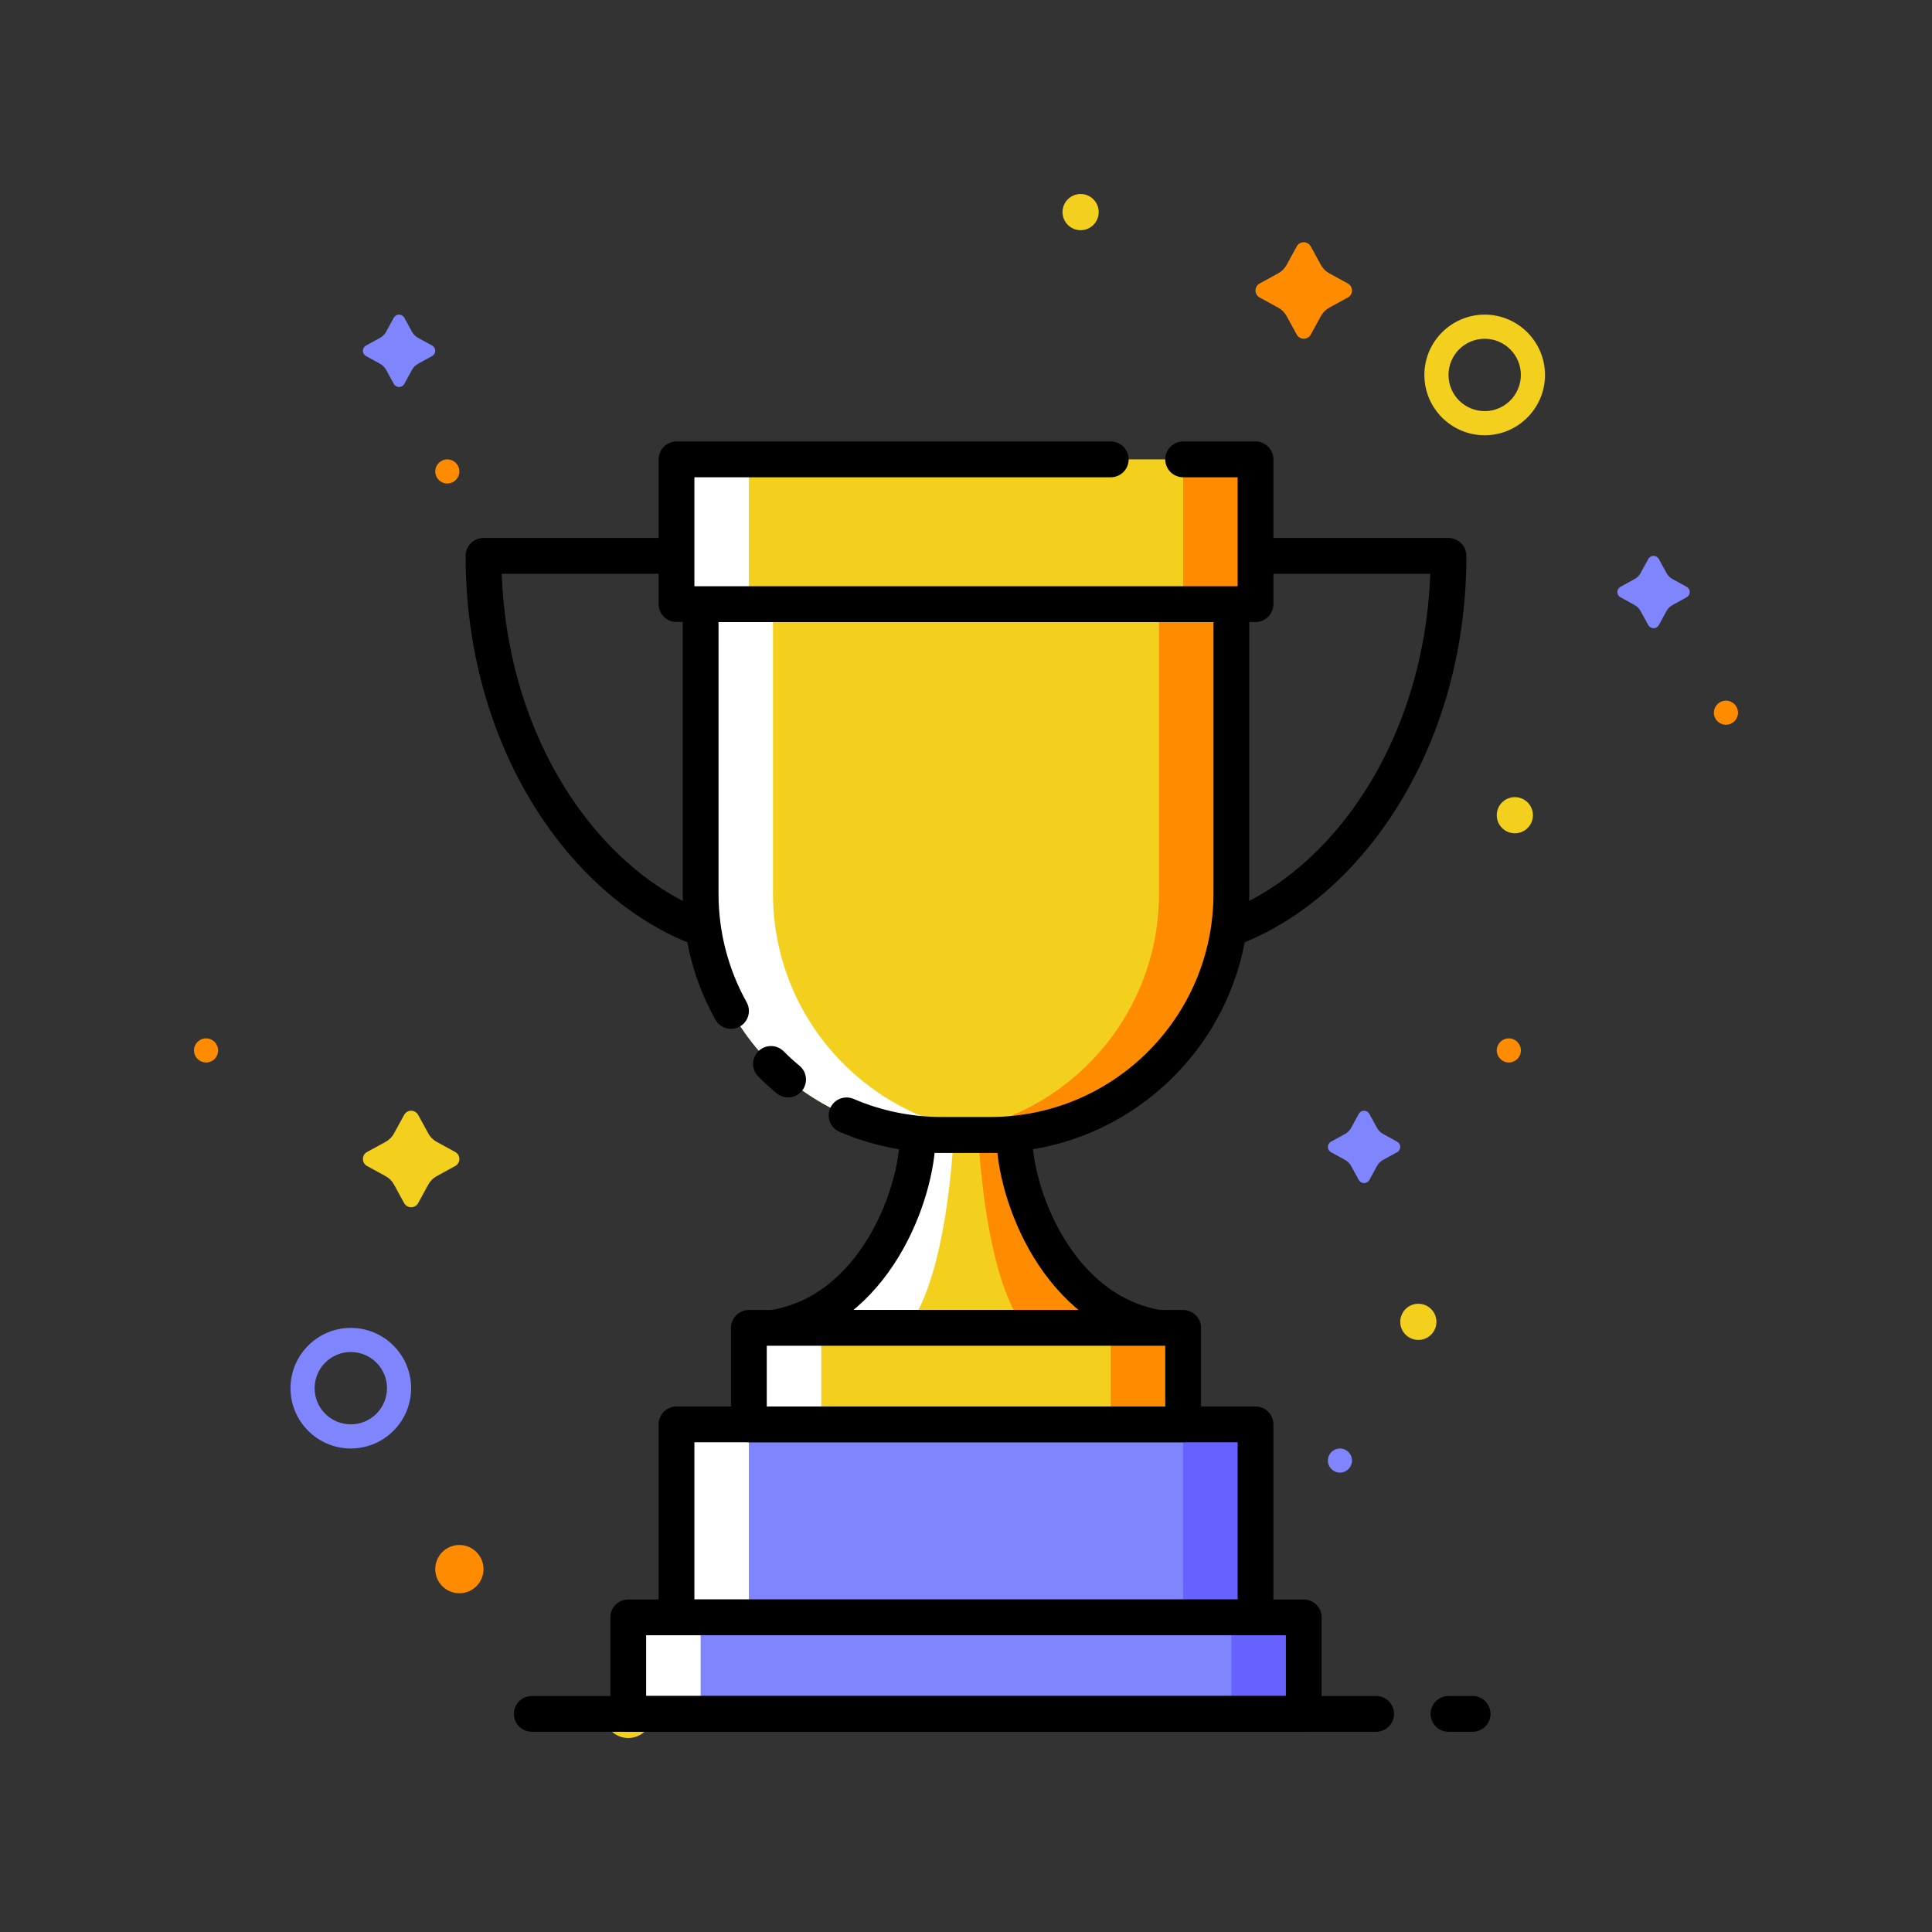 <svg version="1.1" xmlns="http://www.w3.org/2000/svg" xmlns:xlink="http://www.w3.org/1999/xlink" x="0px" y="0px" viewBox="0 0 108 108" enable-background="new 0 0 108 108" xml:space="preserve">
<rect x="0" y="0" width="108" height="108" fill="#333333" stroke="none"/>
<g id="Layer_1">
</g>
<g id="Layer_2">
	<g>
		<path fill="#7F85FC" d="M19.611,80.972c-1.86,0-3.372-1.512-3.372-3.371s1.512-3.371,3.372-3.371c1.859,0,3.371,1.512,3.371,3.371
			S21.47,80.972,19.611,80.972z M19.611,75.578c-1.117,0-2.023,0.908-2.023,2.022c0,1.117,0.906,2.022,2.023,2.022
			c1.114,0,2.023-0.905,2.023-2.022C21.634,76.486,20.725,75.578,19.611,75.578z"/>
		<path fill="#F4D01E" d="M82.995,24.331c-1.859,0-3.372-1.512-3.372-3.371c0-1.86,1.513-3.372,3.372-3.372s3.371,1.512,3.371,3.372
			C86.366,22.819,84.854,24.331,82.995,24.331z M82.995,18.937c-1.117,0-2.023,0.909-2.023,2.023c0,1.117,0.906,2.022,2.023,2.022
			c1.114,0,2.022-0.906,2.022-2.022C85.018,19.845,84.109,18.937,82.995,18.937z"/>
		<path fill="#FF8C00" d="M75.347,15.849c-0.145-0.078-0.853-0.467-1.045-0.573s-0.351-0.266-0.459-0.458
			c-0.107-0.192-0.492-0.903-0.571-1.045s-0.229-0.23-0.391-0.23c-0.162,0-0.312,0.088-0.392,0.23s-0.464,0.854-0.571,1.045
			c-0.108,0.192-0.267,0.353-0.459,0.458c-0.191,0.105-0.9,0.495-1.045,0.573c-0.146,0.078-0.23,0.229-0.23,0.39
			s0.085,0.312,0.23,0.39c0.145,0.078,0.854,0.468,1.045,0.573c0.192,0.105,0.351,0.266,0.459,0.458
			c0.107,0.192,0.492,0.903,0.571,1.046c0.079,0.142,0.229,0.23,0.392,0.23c0.161,0,0.312-0.088,0.391-0.23
			c0.079-0.143,0.464-0.854,0.571-1.046c0.108-0.192,0.267-0.353,0.459-0.458c0.192-0.105,0.9-0.495,1.045-0.573
			c0.146-0.078,0.231-0.229,0.231-0.39S75.492,15.927,75.347,15.849z"/>
		<path fill="#F4D01E" d="M25.449,64.399c-0.145-0.078-0.853-0.468-1.045-0.573s-0.351-0.266-0.458-0.458s-0.493-0.904-0.571-1.046
			c-0.079-0.143-0.229-0.23-0.392-0.23c-0.162,0-0.312,0.088-0.391,0.23c-0.079,0.142-0.463,0.854-0.571,1.046
			s-0.266,0.353-0.458,0.458s-0.901,0.495-1.045,0.573c-0.145,0.077-0.23,0.229-0.23,0.39c0,0.16,0.085,0.312,0.23,0.39
			c0.145,0.077,0.853,0.468,1.045,0.573c0.192,0.104,0.351,0.266,0.458,0.458s0.493,0.903,0.571,1.046
			c0.079,0.142,0.229,0.23,0.391,0.23c0.162,0,0.312-0.089,0.392-0.23c0.079-0.143,0.463-0.854,0.571-1.046s0.266-0.354,0.458-0.458
			c0.192-0.105,0.901-0.496,1.045-0.573c0.145-0.078,0.23-0.229,0.23-0.39C25.679,64.628,25.594,64.477,25.449,64.399z"/>
		<path fill="#7F85FC" d="M78.103,63.822c-0.108-0.06-0.641-0.352-0.785-0.431s-0.264-0.197-0.343-0.343
			c-0.079-0.145-0.368-0.68-0.429-0.785c-0.061-0.104-0.172-0.172-0.294-0.172s-0.233,0.067-0.294,0.172
			c-0.061,0.105-0.35,0.641-0.429,0.785c-0.079,0.146-0.198,0.264-0.343,0.343s-0.677,0.371-0.785,0.431
			c-0.107,0.06-0.172,0.171-0.172,0.292s0.064,0.233,0.172,0.293c0.108,0.059,0.641,0.352,0.785,0.431s0.264,0.197,0.343,0.342
			c0.079,0.146,0.368,0.68,0.429,0.785s0.172,0.173,0.294,0.173s0.233-0.067,0.294-0.173s0.35-0.64,0.429-0.785
			c0.079-0.145,0.198-0.263,0.343-0.342s0.677-0.372,0.785-0.431c0.107-0.06,0.172-0.172,0.172-0.293S78.21,63.882,78.103,63.822z"
			/>
		<path fill="#7F85FC" d="M24.158,19.318c-0.108-0.06-0.64-0.352-0.785-0.431c-0.145-0.079-0.264-0.198-0.343-0.342
			c-0.079-0.145-0.369-0.68-0.429-0.785s-0.171-0.172-0.294-0.172c-0.122,0-0.233,0.067-0.293,0.172s-0.35,0.64-0.429,0.785
			c-0.079,0.145-0.198,0.263-0.343,0.342c-0.145,0.079-0.677,0.371-0.785,0.431c-0.108,0.059-0.172,0.171-0.172,0.292
			c0,0.121,0.064,0.233,0.172,0.292c0.108,0.06,0.64,0.352,0.785,0.431c0.145,0.079,0.264,0.198,0.343,0.343
			c0.079,0.145,0.369,0.679,0.429,0.785s0.171,0.173,0.293,0.173c0.123,0,0.233-0.067,0.294-0.173s0.35-0.64,0.429-0.785
			c0.079-0.145,0.198-0.264,0.343-0.343c0.145-0.079,0.677-0.371,0.785-0.431c0.108-0.059,0.172-0.171,0.172-0.292
			C24.331,19.489,24.266,19.377,24.158,19.318z"/>
		<path fill="#7F85FC" d="M94.285,32.804c-0.107-0.059-0.64-0.352-0.784-0.431c-0.146-0.079-0.264-0.197-0.343-0.342
			s-0.369-0.68-0.43-0.785c-0.061-0.105-0.171-0.172-0.293-0.172c-0.123,0-0.233,0.067-0.294,0.172
			c-0.061,0.105-0.351,0.64-0.43,0.785s-0.197,0.263-0.342,0.342c-0.146,0.079-0.678,0.372-0.785,0.431
			c-0.108,0.06-0.173,0.171-0.173,0.292s0.064,0.233,0.173,0.292c0.107,0.059,0.64,0.352,0.785,0.431
			c0.145,0.079,0.263,0.197,0.342,0.342s0.369,0.68,0.43,0.785c0.061,0.105,0.171,0.172,0.294,0.172
			c0.122,0,0.232-0.067,0.293-0.172c0.061-0.105,0.351-0.64,0.43-0.785s0.197-0.263,0.343-0.342
			c0.145-0.079,0.677-0.372,0.784-0.431c0.108-0.06,0.173-0.171,0.173-0.292S94.394,32.864,94.285,32.804z"/>
		<circle fill="#F4D01E" cx="60.406" cy="11.856" r="1.011"/>
		<circle fill="#F4D01E" cx="84.681" cy="45.571" r="1.011"/>
		<circle fill="#F4D01E" cx="79.286" cy="73.892" r="1.011"/>
		<circle fill="#FF8C00" cx="11.519" cy="58.72" r="0.674"/>
		<circle fill="#FF8C00" cx="25.005" cy="26.354" r="0.674"/>
		<circle fill="#FF8C00" cx="96.481" cy="39.84" r="0.674"/>
		<circle fill="#FF8C00" cx="84.344" cy="58.72" r="0.674"/>
		<circle fill="#7F85FC" cx="74.903" cy="81.646" r="0.674"/>
		<circle fill="#FF8C00" cx="25.679" cy="87.715" r="1.349"/>
		<circle fill="#F4D01E" cx="35.12" cy="95.807" r="1.349"/>
	</g>
</g>
<g id="Layer_3">
	<g>
		<path fill="none" stroke="#000000" stroke-width="2" stroke-linecap="round" stroke-linejoin="round" stroke-miterlimit="10" d="
			M43.211,52.651V31.074H27.028C27.028,43.562,35.226,52.651,43.211,52.651z"/>
		<path fill="none" stroke="#000000" stroke-width="2" stroke-linecap="round" stroke-linejoin="round" stroke-miterlimit="10" d="
			M64.789,52.651V31.074h16.183C80.972,43.562,72.773,52.651,64.789,52.651z"/>
		<g>
			<rect x="37.817" y="79.623" fill="#7F85FC" width="32.367" height="10.789"/>
			<rect x="66.138" y="79.623" fill="#6762FF" width="4.046" height="10.789"/>
			<rect x="37.817" y="79.623" fill="#FFFFFF" width="4.046" height="10.789"/>
			
				<rect x="37.817" y="79.623" fill="none" stroke="#000000" stroke-width="2" stroke-linecap="round" stroke-linejoin="round" stroke-miterlimit="10" width="32.367" height="10.789"/>
		</g>
		<g>
			<rect x="35.12" y="90.412" fill="#7F85FC" width="37.761" height="5.395"/>
			<rect x="68.835" y="90.412" fill="#6762FF" width="4.046" height="5.395"/>
			<rect x="35.12" y="90.412" fill="#FFFFFF" width="4.046" height="5.395"/>
			
				<rect x="35.12" y="90.412" fill="none" stroke="#000000" stroke-width="2" stroke-linecap="round" stroke-linejoin="round" stroke-miterlimit="10" width="37.761" height="5.395"/>
		</g>
		<g>
			<path fill="#F4D01E" d="M51.301,63.44c0,3.371-2.471,9.889-8.09,10.789h21.578c-5.62-0.9-8.091-7.418-8.091-10.789H51.301z"/>
			<path fill="#FF8C00" d="M64.789,74.229h-7.517c-1.9-2.529-2.418-8.037-2.598-10.789h2.023
				C56.697,66.812,59.169,73.329,64.789,74.229z"/>
			<path fill="#FFFFFF" d="M43.211,74.229h7.516c1.901-2.529,2.418-8.037,2.599-10.789h-2.023
				C51.303,66.812,48.831,73.329,43.211,74.229z"/>
			<path fill="none" stroke="#000000" stroke-width="2" stroke-linecap="round" stroke-linejoin="round" stroke-miterlimit="10" d="
				M51.303,63.44c0,3.371-2.472,9.889-8.092,10.789h21.578c-5.62-0.9-8.092-7.418-8.092-10.789H51.303z"/>
		</g>
		<g>
			<rect x="41.863" y="74.229" fill="#F4D01E" width="24.275" height="5.394"/>
			<rect x="62.092" y="74.229" fill="#FF8C00" width="4.046" height="5.394"/>
			<rect x="41.863" y="74.229" fill="#FFFFFF" width="4.045" height="5.394"/>
			
				<rect x="41.863" y="74.229" fill="none" stroke="#000000" stroke-width="2" stroke-linecap="round" stroke-linejoin="round" stroke-miterlimit="10" width="24.275" height="5.394"/>
		</g>
		<g>
			<path fill="#F4D01E" d="M39.166,33.771v16.183c0,7.449,6.038,13.486,13.486,13.486h2.697c7.449,0,13.486-6.037,13.486-13.486
				V33.771H39.166z"/>
			<path fill="#FF8C00" d="M64.789,33.771v16.183c0,7.22-5.679,13.099-12.812,13.452c0.225,0.011,0.446,0.034,0.674,0.034h2.697
				c7.449,0,13.486-6.037,13.486-13.486V33.771H64.789z"/>
			<path fill="#FFFFFF" d="M43.211,49.954V33.771h-4.045v16.183c0,7.449,6.038,13.486,13.486,13.486h2.697
				c0.228,0,0.449-0.023,0.674-0.034C48.89,63.053,43.211,57.174,43.211,49.954z"/>
			<path fill="none" stroke="#000000" stroke-width="2" stroke-linecap="round" stroke-linejoin="round" stroke-miterlimit="10" d="
				M43.098,59.474c0.305,0.306,0.624,0.597,0.957,0.872"/>
			<path fill="none" stroke="#000000" stroke-width="2" stroke-linecap="round" stroke-linejoin="round" stroke-miterlimit="10" d="
				M47.324,62.349c1.633,0.702,3.435,1.092,5.327,1.092h2.697c7.449,0,13.486-6.037,13.486-13.486V33.771H39.166v16.183
				c0,2.381,0.616,4.618,1.698,6.559"/>
		</g>
		<g>
			<rect x="37.817" y="25.679" fill="#F4D01E" width="32.367" height="8.092"/>
			<rect x="66.138" y="25.679" fill="#FF8C00" width="4.046" height="8.092"/>
			<rect x="37.817" y="25.679" fill="#FFFFFF" width="4.046" height="8.092"/>
			
				<polyline fill="none" stroke="#000000" stroke-width="2" stroke-linecap="round" stroke-linejoin="round" stroke-miterlimit="10" points="
				66.138,25.679 70.184,25.679 70.184,33.771 37.817,33.771 37.817,25.679 62.092,25.679 			"/>
		</g>
		<g>
			
				<line fill="none" stroke="#000000" stroke-width="2" stroke-linecap="round" stroke-linejoin="round" stroke-miterlimit="10" x1="29.725" y1="95.807" x2="76.926" y2="95.807"/>
			
				<line fill="none" stroke="#000000" stroke-width="2" stroke-linecap="round" stroke-linejoin="round" stroke-miterlimit="10" x1="80.972" y1="95.807" x2="82.32" y2="95.807"/>
		</g>
	</g>
</g>
</svg>
